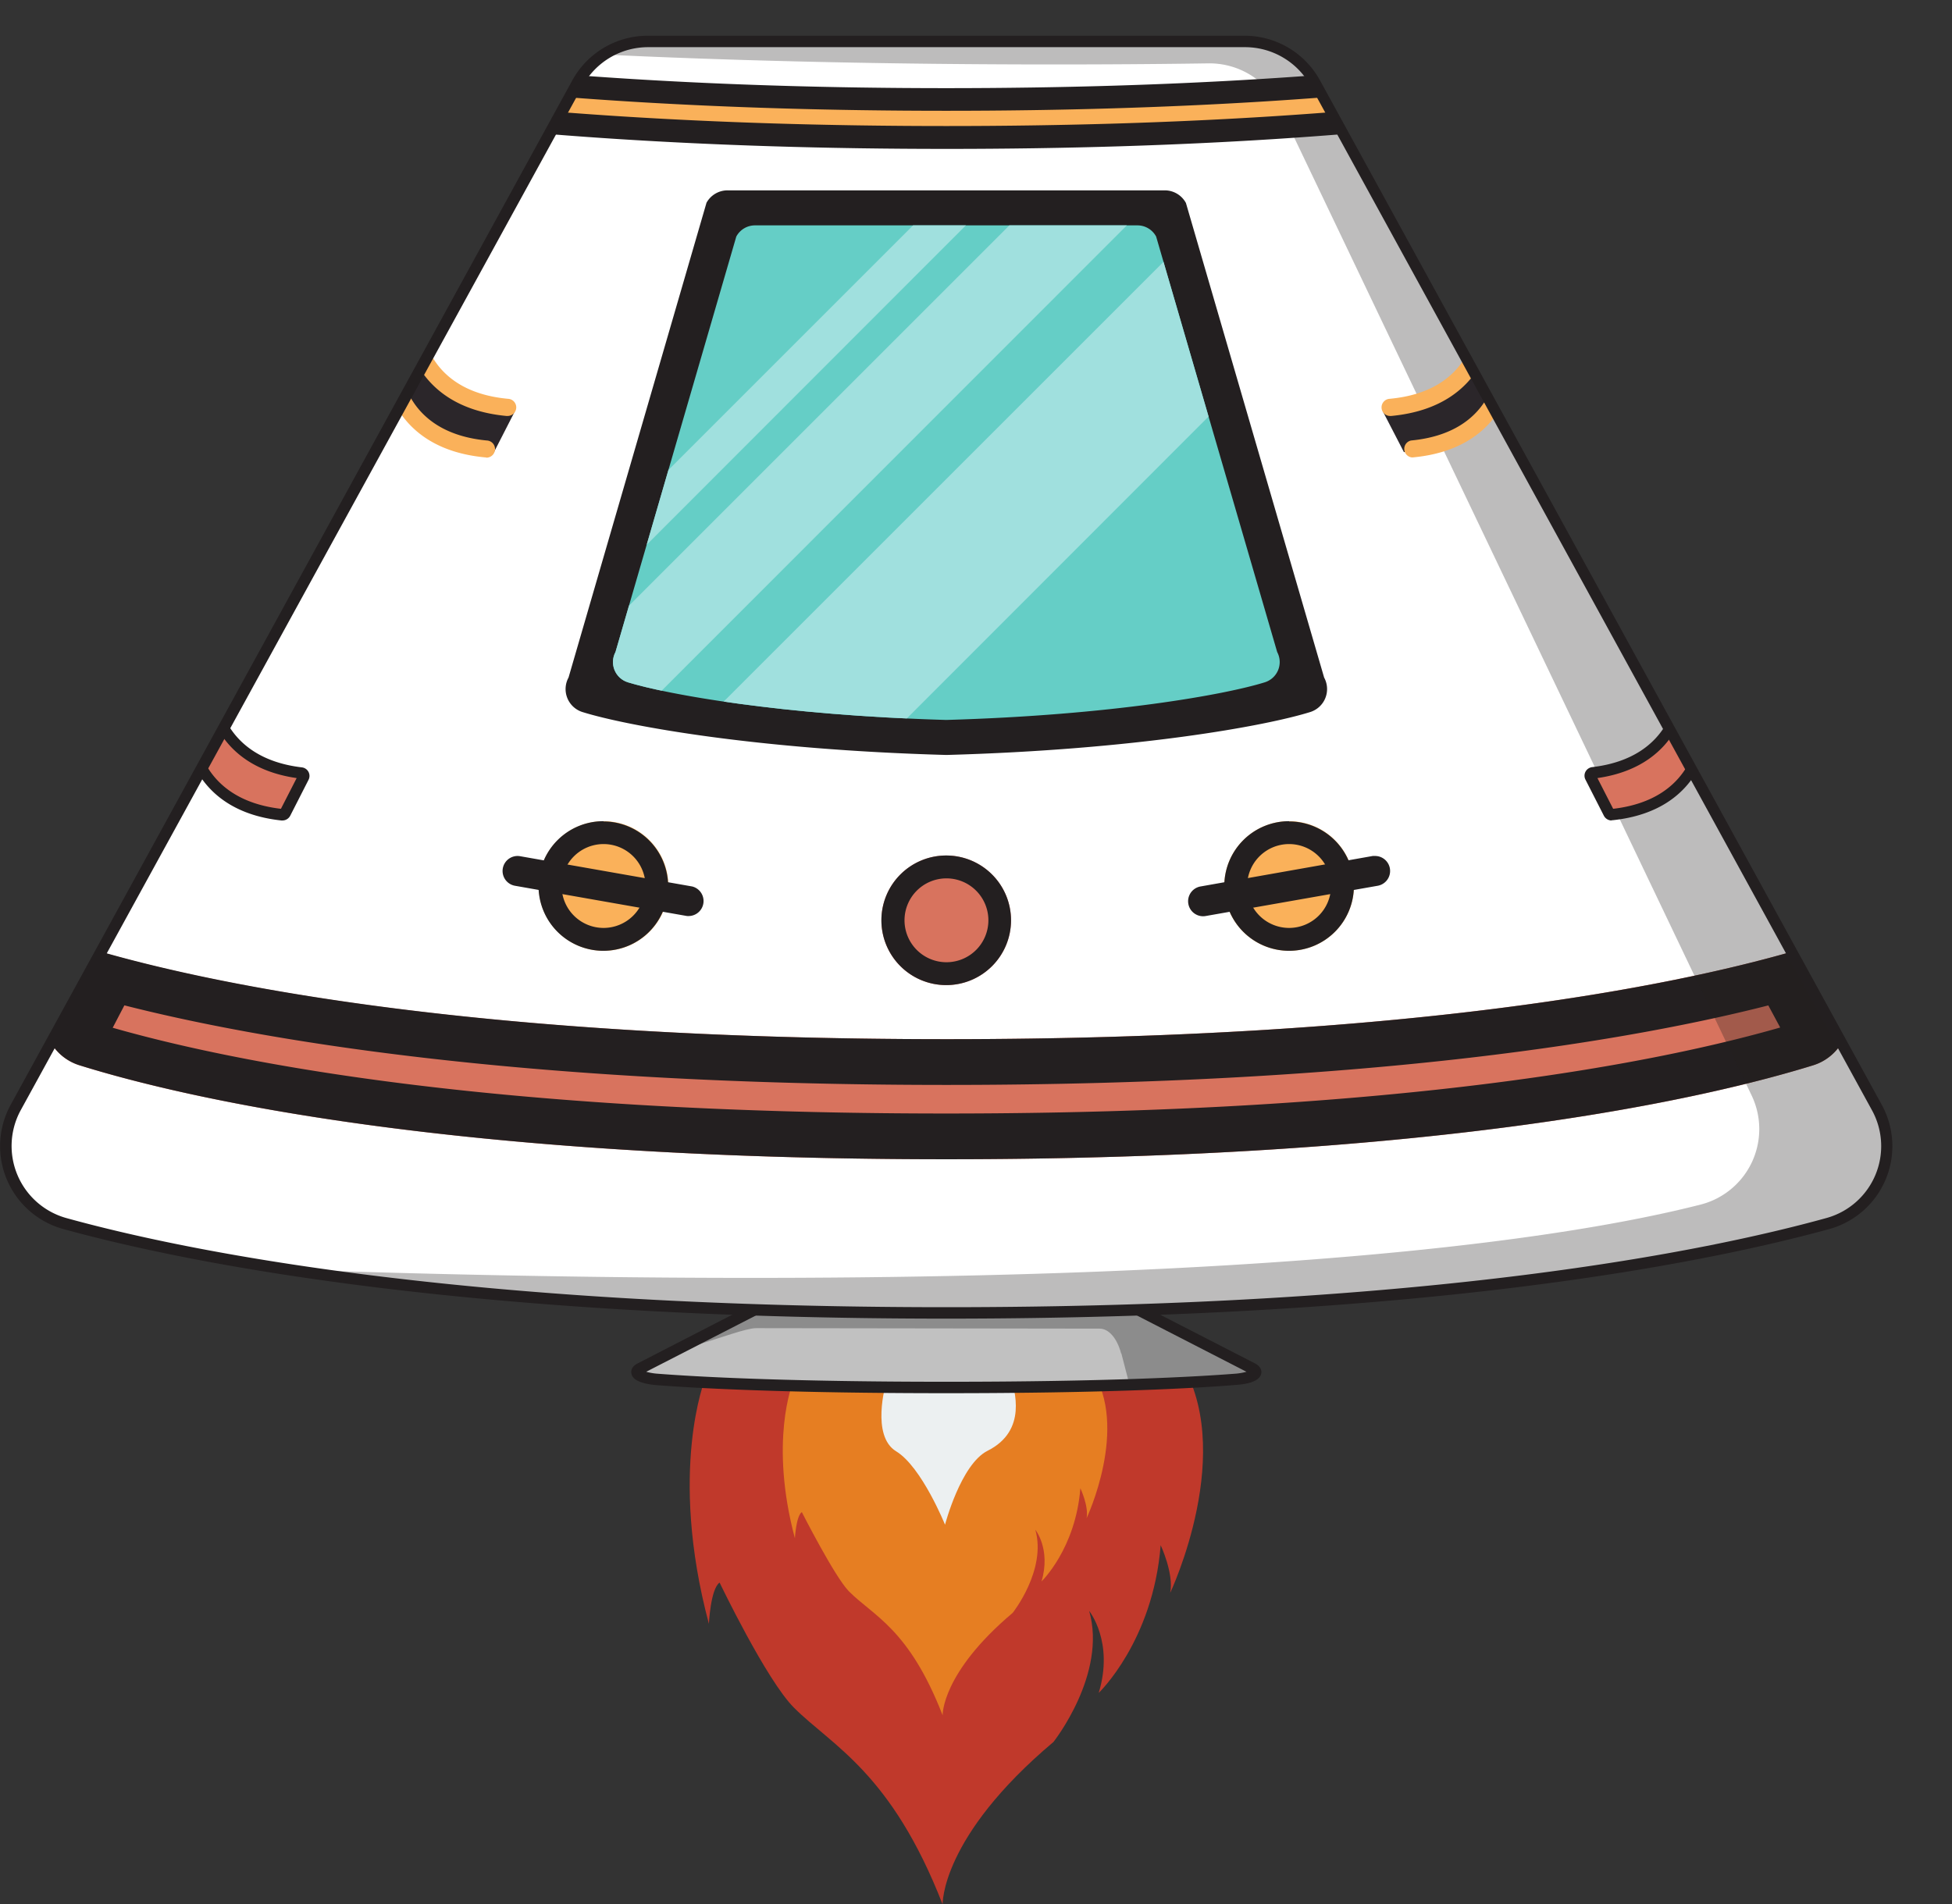 <svg xmlns="http://www.w3.org/2000/svg" viewBox="0 0 819.2 799.3"><rect x="0" y="0" width="819.2" height="799.3" fill="#333333" stroke="none"/><defs><style>.cls-1{fill:none}.cls-8{fill:#231f20}.cls-10{fill:#d8735e}.cls-14{fill:#a0e0de}.cls-17{fill:#fab15a}.cls-18{fill:#2b262a}</style><clipPath id="clip-path"><path id="prop" class="cls-1" d="M448 534.5c-1.9-1-5.6-1.6-9.7-1.6H356c-4 0-7.8.6-9.7 1.6l-77.6 40c-3.4 1.7 0 4 6.8 4.5 18 1.4 55.8 3.4 121.7 3.4s103.7-2 121.7-3.4c6.9-.6 10.2-2.8 6.7-4.6z"/></clipPath><clipPath id="clip-path-2"><path class="cls-1" d="M536 273.7L485.2 99.3a8.9 8.9 0 0 0-7.7-4.7H316.8a8.9 8.9 0 0 0-7.8 4.7l-50.7 174.4a8.9 8.9 0 0 0 5.2 12.7c16.3 5 64 13.8 133.6 15.8 69.7-2 117.4-10.7 133.7-15.8a8.9 8.9 0 0 0 5.2-12.7z"/></clipPath><clipPath id="clip-path-3"><path class="cls-1" d="M552 35a33.7 33.7 0 0 0-29.6-17.6H272A33.8 33.8 0 0 0 242.3 35L6.6 465a33.8 33.8 0 0 0 20.6 48.7c54.7 15 169.6 37.5 370 37.5s315.2-22.4 369.9-37.5a33.8 33.8 0 0 0 20.6-48.8z"/></clipPath></defs><g id="Layer_2" data-name="Layer 2"><g id="Layer_1-2" data-name="Layer 1"><path d="M494.4 570c25.4 38-3.3 98.6-3.3 98.6 1.6-8.1-4-20-4-20-3.2 40.3-26 62-26 62 6.5-21.4-4-34.4-4-34.4 7.6 26.5-15 55-15 55-47.5 40-46.5 68.2-46.5 68.2-21.6-55.5-46.4-66.6-62.4-82.6-11.6-11.6-31.2-52.5-31.2-52.5-3.8 2.6-4.5 17.3-4.5 17.3-17.2-64.5-1.5-103-1.5-103 99.3 6.9 198.4-8.6 198.4-8.6z" fill="#c0392b"/><path d="M458.1 575c16 24-2.1 62.3-2.1 62.3 1-5-2.6-12.6-2.6-12.6-2 25.4-16.3 39.1-16.3 39.1 4-13.5-2.6-21.7-2.6-21.7C439.3 659 425 677 425 677c-30 25.3-29.4 43-29.4 43-14.2-36.5-29-41.6-39.4-52.1-6-6.2-19.7-33.2-19.7-33.2-2.4 1.7-2.9 11-2.9 11-10.9-40.8-.9-65.2-.9-65.2 62.8 4.4 125.4-5.4 125.4-5.4z" fill="#e67e22"/><path d="M371.8 580.7s-6.4 22 4.3 28.5 20.5 30.8 20.5 30.8 6.6-25.3 17.8-31c17.2-8.6 11-25.8 10.1-30.6z" fill="#ecf0f1"/><path id="prop-2" data-name="prop" d="M448 534.5c-1.9-1-5.6-1.6-9.7-1.6H356c-4 0-7.8.6-9.7 1.6l-77.6 40c-3.4 1.7 0 4 6.8 4.5 18 1.4 55.8 3.4 121.7 3.4s103.7-2 121.7-3.4c6.9-.6 10.2-2.8 6.7-4.6z" fill="#c1c1c1"/><g clip-path="url(#clip-path)"><path d="M470.6 568.1l5.2 20c1.7 6.4 5.2 10.5 9 10.5h28.6c9.4 0 13.6-21.9 6.4-33L497 530.8c-1.7-2.7-3.9-4.2-6.1-4.3l-174.6-6c-3.1-.2-42.6 34.5-44.5 39l6.5 2.7c-5.2 12.2 30.7-4.7 39-4.7l144.2.2c3.8 0 7.3 4 9 10.4z" fill="#8c8c8c"/></g><path class="cls-8" d="M397.1 584.8c-67 0-105-2.1-121.8-3.4-4.3-.4-9.7-1.5-10.3-4.8-.2-.8-.3-2.8 2.6-4.3l77.5-39.9c2.3-1.2 6.4-1.9 10.8-1.9h82.4c4.5 0 8.6.7 10.9 2l77.5 39.8c2.8 1.5 2.8 3.5 2.6 4.3-.7 3.3-6 4.4-10.3 4.7-16.7 1.4-54.8 3.5-121.9 3.5zm-125.9-9a23.6 23.6 0 0 0 4.5.8c16.6 1.3 54.5 3.4 121.5 3.4s104.8-2.1 121.4-3.4a23.7 23.7 0 0 0 4.5-.8L447 536.7a22 22 0 0 0-8.6-1.4H356c-4.1 0-7.3.7-8.6 1.4z"/><path d="M552 35a33.7 33.7 0 0 0-29.6-17.6H272A33.8 33.8 0 0 0 242.3 35L6.6 465a33.8 33.8 0 0 0 20.6 48.7c54.7 15 169.6 37.5 370 37.5s315.2-22.4 369.9-37.5a33.8 33.8 0 0 0 20.6-48.8z" fill="#fff"/><path class="cls-10" d="M21.8 438.4a21.3 21.3 0 0 0 11.7 8.8c45 14 155.8 39.4 363.7 39.4s318.6-25.5 363.6-39.4a21.3 21.3 0 0 0 11.7-8.8l-20.6-38.9c-49.9 14.3-159.5 36.7-354.8 36.7S92.3 413.9 42.4 399.6z"/><path class="cls-8" d="M742.1 422l5 9.3c-50.5 14.5-157.9 36.1-350 36.1s-299.4-21.6-349.8-36l4.9-9.4c55 14 164 33.4 345 33.4s289.8-19.3 345-33.4m9.7-22.5c-49.9 14.3-159.5 36.7-354.8 36.7S92.3 413.8 42.4 399.5l-20.6 38.9a21.3 21.3 0 0 0 11.7 8.8c45 14 155.8 39.4 363.7 39.4s318.6-25.5 363.6-39.4a21.3 21.3 0 0 0 11.7-8.8l-20.6-38.9z"/><g id="window"><path class="cls-8" d="M555.7 284.4l-58-199.2a10.1 10.1 0 0 0-8.8-5.3H305.4a10.1 10.1 0 0 0-8.9 5.2l-57.9 199.3a10.1 10.1 0 0 0 5.9 14.5c18.6 5.8 73.1 15.8 152.7 18 79.5-2.2 134-12.2 152.6-18a10.1 10.1 0 0 0 5.9-14.5z"/><path d="M536 273.7L485.2 99.3a8.9 8.9 0 0 0-7.7-4.7H316.8a8.9 8.9 0 0 0-7.8 4.7l-50.7 174.4a8.9 8.9 0 0 0 5.2 12.7c16.3 5 64 13.8 133.6 15.8 69.7-2 117.4-10.7 133.7-15.8a8.9 8.9 0 0 0 5.2-12.7z" fill="#65cec6"/><g clip-path="url(#clip-path-2)" id="window_clip" data-name="window clip"><path d="M562.9 288.3L502.3 80a10.6 10.6 0 0 0-9.3-5.5H301.2A10.6 10.6 0 0 0 292 80l-60.6 208.3a10.6 10.6 0 0 0 6.1 15.2c19.5 6 76.5 16.5 159.7 18.9 83-2.4 140-12.9 159.6-18.9a10.6 10.6 0 0 0 6-15.2z" opacity=".4" fill="none"/><path class="cls-14" d="M242.9 275.3l221-221L493 74.5 252.7 314.9l-9.8-39.6zM286.9 311.3l221-221 48.3 35.5L316 366.2l-29-55zM233 244.8l221-221 16.4 5.7L230.1 270l3-25.1z"/></g></g><g clip-path="url(#clip-path-3)" id="shuttle_clip" data-name="shuttle clip"><path d="M226.8 21.5c114.4 6.6 233.4 5.8 280.4 5.1a32.8 32.8 0 0 1 30 18.7l197.9 414.5a32.7 32.7 0 0 1-21.3 45.8c-62.6 16-221 39.8-592.9 27.3-12.4-.4 782.2 104.9 691-65.4C614.4 98.4 639.2 119.8 639.2 119.8L541 2.3S218 21 226.8 21.5z" opacity=".3" fill="#231f20"/><path class="cls-17" d="M21.8 9.5a21.3 21.3 0 0 0 11.7 8.8c45 14 155.8 39.4 363.7 39.4s318.6-25.4 363.6-39.4a21.3 21.3 0 0 0 11.7-8.8l-20.6-4.6C702 19.2 592.4 41.7 397.1 41.7S92.3 19.2 42.4 4.9z"/><path class="cls-8" d="M397.1 62.5C191 62.5 80 37.7 32.1 23a26.4 26.4 0 0 1-14.3-10.8L14 6.3 42.5 0l1.2.3C91.4 14 200.8 37 397.1 37S703 14 750.6.3l1.1-.3 28.6 6.3-3.8 5.8a26.3 26.3 0 0 1-14.3 10.8c-47.8 14.8-158.8 39.6-365 39.6zM31.5 12.3a16.4 16.4 0 0 0 3.4 1.5c47.3 14.6 157.3 39.1 362.3 39.1S712 28.4 759.3 13.8a16.2 16.2 0 0 0 3.4-1.5L752 9.9c-48.8 13.8-159 36.6-354.9 36.6S91.1 23.7 42.3 9.9z"/><path class="cls-18" d="M580.4 172.8l8.8 17 25.8-8.4 13.6-15.5 11.5-22.5-16 4.4-7.6 6.3-15 12.4-12.4 3.7-8.7 2.6z"/><path class="cls-17" d="M583.6 174.6a3.6 3.6 0 0 1-.4-7.2c34.8-3.2 36.1-30.2 36.1-31.4a3.5 3.5 0 0 1 3.7-3.4 3.6 3.6 0 0 1 3.5 3.6c0 .4-1.3 34.5-42.6 38.4z"/><path class="cls-17" d="M592.5 192a3.6 3.6 0 0 1-.3-7.1c34.7-3.3 36-30.3 36-31.4a3.5 3.5 0 0 1 3.8-3.5 3.6 3.6 0 0 1 3.5 3.7c0 .3-1.4 34.5-42.6 38.3z"/><path class="cls-18" d="M216 172.8l-8.7 17-25.9-8.4-13.6-15.5-11.4-22.5 16 4.4 7.5 6.3 15 12.4 12.4 3.7 8.7 2.6z"/><path class="cls-17" d="M212.9 174.6h-.4c-41.2-3.9-42.6-38-42.6-38.4a3.6 3.6 0 0 1 7.2-.1c0 1.2 1.4 28.1 36.1 31.3a3.6 3.6 0 0 1-.3 7.2z"/><path class="cls-17" d="M204 192h-.3c-41.4-3.8-42.7-38-42.7-38.3a3.6 3.6 0 0 1 7.2-.2c0 1.2 1.4 28.1 36.1 31.4a3.6 3.6 0 0 1-.3 7.2z"/><path class="cls-10" d="M79.9 307.2s.7 30.8 38.5 34.8a1.3 1.3 0 0 0 1.2-.7l7.7-15a1.2 1.2 0 0 0-1-1.9c-36.8-4.4-37.5-34.6-37.5-34.6"/><path class="cls-8" d="M118.5 344.4a2.4 2.4 0 0 1-.4 0c-39.3-4.2-40.6-36.8-40.6-37.1l4.8-.1h-2.4 2.4c0 1.1 1.2 28.3 35.6 32.3l6.6-12.9c-36.9-5.3-38.1-36.4-38.1-36.8h4.8c0 1 1.2 28.2 35.4 32.3a3.6 3.6 0 0 1 2.9 5.2l-7.7 15.1a3.7 3.7 0 0 1-3.3 2z"/><path class="cls-10" d="M715 307.2s-.8 30.8-38.5 34.8a1.3 1.3 0 0 1-1.3-.7l-7.7-15a1.2 1.2 0 0 1 1-1.9c36.8-4.3 37.6-34.6 37.6-34.6"/><path class="cls-8" d="M676.3 344.4a3.7 3.7 0 0 1-3.2-2l-7.7-15.1a3.6 3.6 0 0 1 0-3.4 3.7 3.7 0 0 1 2.8-1.9c34.2-4 35.4-31.2 35.4-32.3l4.8.1c0 .3-1.2 31.5-38 36.8l6.6 12.9c34.4-4 35.5-31.2 35.5-32.4l4.8.2c0 .3-1.2 32.9-40.6 37a2.4 2.4 0 0 1-.4 0zm1-4.2z"/></g><circle class="cls-10" cx="397.1" cy="386.3" r="27.2"/><path class="cls-8" d="M397.1 368.7a17.6 17.6 0 1 1-17.5 17.6 17.6 17.6 0 0 1 17.5-17.6m0-9.6a27.2 27.2 0 1 0 27.2 27.2 27.2 27.2 0 0 0-27.2-27.2z"/><circle class="cls-17" cx="253.3" cy="371.9" r="27.2"/><path class="cls-8" d="M253.3 354.3a17.6 17.6 0 1 1-17.6 17.6 17.6 17.6 0 0 1 17.6-17.6m0-9.6a27.2 27.2 0 1 0 27.1 27.2 27.2 27.2 0 0 0-27.1-27.1z"/><circle class="cls-17" cx="541" cy="371.9" r="27.2"/><path class="cls-8" d="M541 354.3a17.6 17.6 0 1 1-17.6 17.6 17.6 17.6 0 0 1 17.6-17.6m0-9.6a27.2 27.2 0 1 0 27.2 27.2 27.2 27.2 0 0 0-27.2-27.1z"/><path class="cls-8" d="M397.1 553.5c-204 0-319.7-23.6-370.5-37.6a36.1 36.1 0 0 1-22.1-52.2l235.7-430A36.1 36.1 0 0 1 272 15h250.5A36.1 36.1 0 0 1 554 33.8l235.7 429.9a36.1 36.1 0 0 1-22 52.2c-51 14-166.7 37.6-370.6 37.6zM272 19.8a31.3 31.3 0 0 0-27.5 16.3L8.7 466a31.4 31.4 0 0 0 19.2 45.3c50.6 14 165.8 37.4 369.3 37.4s318.6-23.4 369.2-37.4a31.3 31.3 0 0 0 19.2-45.3L550 36a31.4 31.4 0 0 0-27.5-16.2z"/><path class="cls-8" d="M217.2 359.3a6.3 6.3 0 0 0-1.1 12.5l72.2 12.7a6.7 6.7 0 0 0 1 0 6.3 6.3 0 0 0 1.2-12.4l-72.2-12.7a6.8 6.8 0 0 0-1.1-.1zM577.1 359.3a6.7 6.7 0 0 0-1 0l-72.3 12.8a6.3 6.3 0 0 0 1.1 12.5 6.6 6.6 0 0 0 1.1-.1l72.2-12.7a6.3 6.3 0 0 0-1-12.5z"/></g></g></svg>